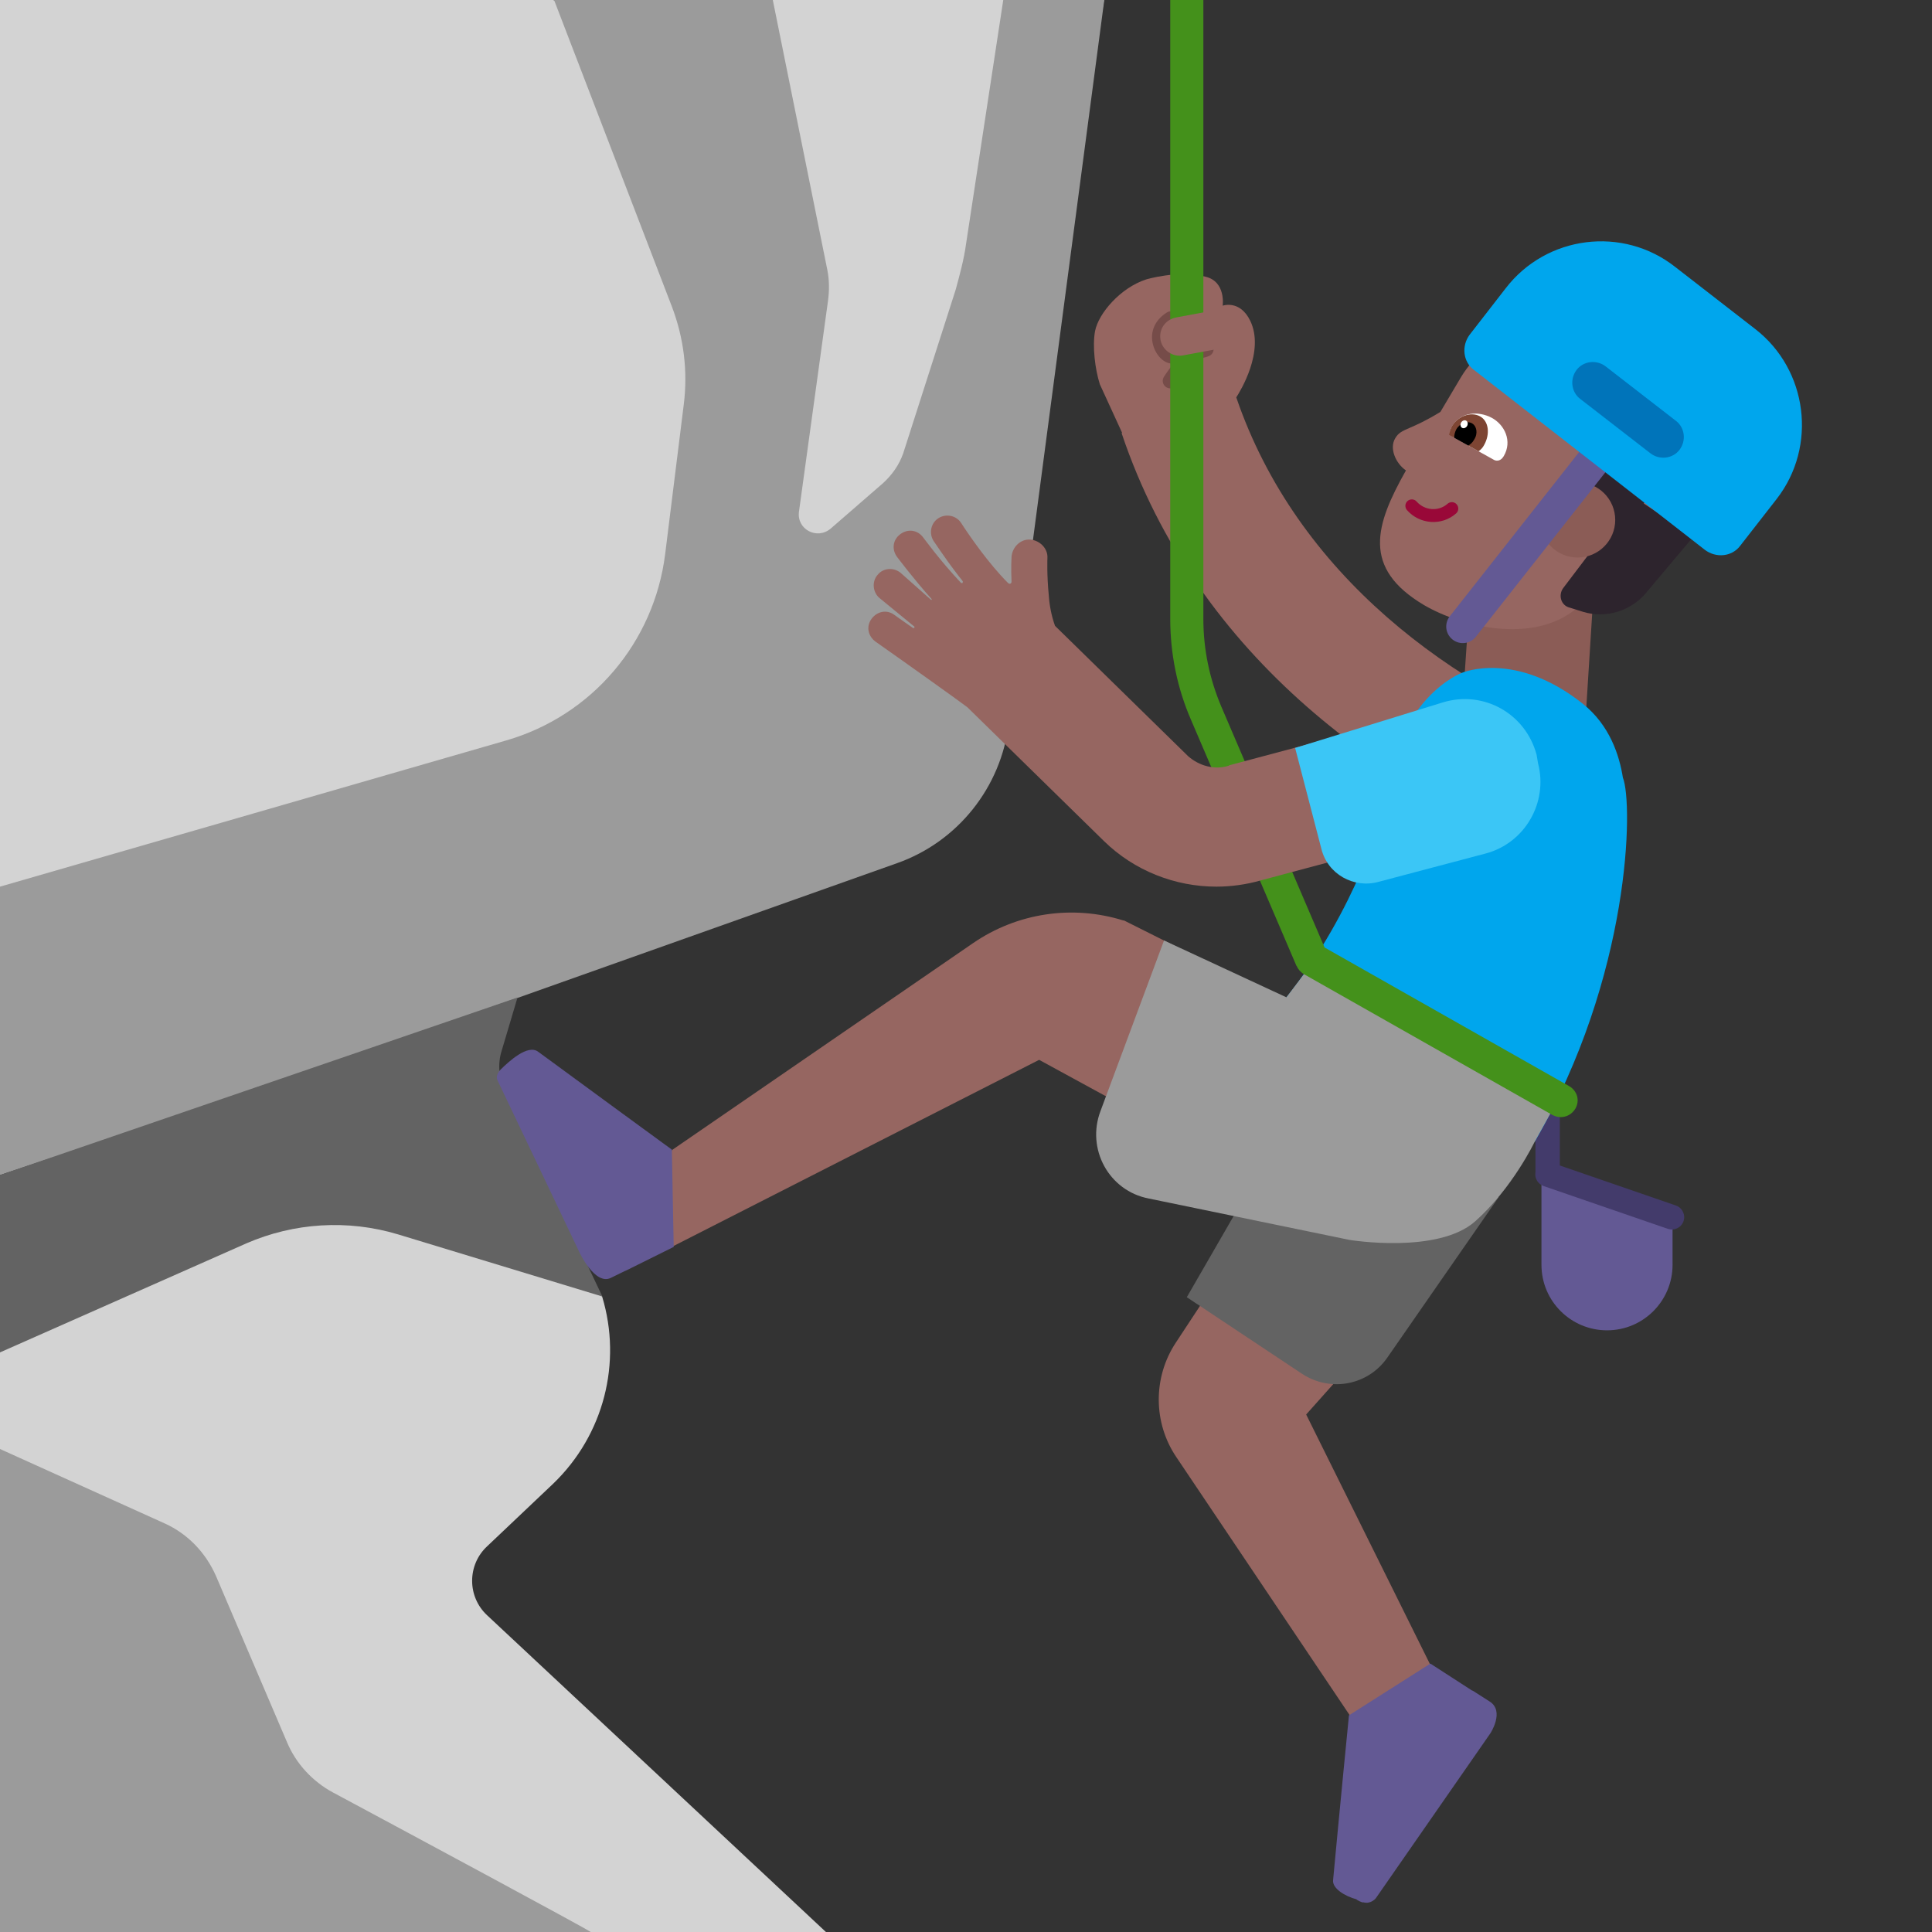 <svg viewBox="2 2 28 28" xmlns="http://www.w3.org/2000/svg">
<rect x="2" y="2" width="28" height="28" fill="#333333" stroke="none"/>
<path d="M9.593 20.024L9.016 17.503C8.756 16.973 9.17 16.36 9.72 16.14L15.09 13.98C15.76 13.71 16.23 13.11 16.35 12.41L18 2L17.271 2.257L16.543 2H13.197L11.609 2.443L10.015 2H2V14.866L2.941 18.125L2 21.59V23.044L3.779 28.791L10.463 30H13.97L9.06 25.41C8.77 25.14 8.77 24.68 9.06 24.41L10.02 23.5C10.754 22.792 11.015 21.748 10.728 20.795C10.687 20.658 9.657 20.157 9.593 20.024Z" fill="#D3D3D3"/>
<path d="M16 5.54L16.54 2H18.004L16.62 12.48C16.51 13.41 15.88 14.2 15 14.51L9.48 16.47L6.16 17.63C5.22 17.96 2 19.03 2 19.03V14.85L9.34 12.73C10.58 12.37 11.48 11.31 11.64 10.03L11.91 7.86C11.97 7.38 11.91 6.9 11.74 6.45L10.03 2H13.2L13.99 5.91C14.02 6.06 14.02 6.21 14 6.36L13.58 9.41C13.54 9.67 13.84 9.83 14.04 9.66L14.8 9C14.93 8.88 15.03 8.74 15.09 8.57L15.85 6.2C15.91 5.98 15.97 5.76 16 5.54ZM4.39 24.08L2 23V30H10.56C10.59 30 7.93 28.57 6.83 27.98C6.53 27.82 6.29 27.56 6.16 27.25L5.13 24.84C4.98 24.5 4.72 24.23 4.39 24.08Z" fill="#9B9B9B"/>
<path d="M9.5 16.457L9.27 17.23C9.21 17.42 9.23 17.63 9.32 17.82L10.73 20.79L7.77 19.89C7.04 19.67 6.26 19.72 5.57 20.02L2 21.6V19.03L9.5 16.457Z" fill="#636363"/>
<path d="M26.24 19.6L24.34 18.88V20.33C24.34 20.86 24.77 21.28 25.29 21.28C25.82 21.28 26.24 20.85 26.24 20.33V19.6Z" fill="#635994"/>
<path d="M24.606 18.13C24.606 18.032 24.527 17.954 24.43 17.954C24.332 17.954 24.253 18.032 24.253 18.13V18.989C24.238 19.074 24.287 19.16 24.371 19.189L26.171 19.809C26.265 19.841 26.367 19.792 26.399 19.698C26.431 19.605 26.381 19.503 26.288 19.471L24.606 18.891V18.13Z" fill="#433B6B"/>
<path d="M19.917 7.759C19.974 7.671 20.332 7.092 20.12 6.65C19.97 6.34 19.72 6.43 19.72 6.43C19.72 6.43 19.77 6.08 19.47 6.01C19.07 5.91 18.61 6.05 18.61 6.05C18.24 6.17 17.92 6.54 17.87 6.8C17.83 7.02 17.87 7.35 17.94 7.57L18.263 8.274L18.255 8.277C19.348 11.534 22.133 13.514 24.774 14.469L25.366 12.831C23.038 11.99 20.793 10.321 19.917 7.759Z" fill="#966661"/>
<path d="M18.982 15.687L18.175 17.968L17.06 17.36L11.738 20.07L11.527 19.348L11.738 18.668L16.1 15.67C16.74 15.23 17.54 15.11 18.28 15.34H18.29L18.982 15.687Z" fill="#966661"/>
<path d="M21.547 21.808L19.642 20.545L19.04 21.46C18.71 21.96 18.71 22.62 19.05 23.12L21.73 27.11L22.77 26.21L20.93 22.5L21.547 21.808Z" fill="#966661"/>
<path d="M19.027 6.712C19.078 6.68 19.094 6.613 19.062 6.562C19.03 6.511 18.963 6.496 18.912 6.528C18.814 6.589 18.751 6.667 18.719 6.754C18.688 6.84 18.691 6.927 18.712 7.001C18.732 7.075 18.771 7.141 18.818 7.189C18.86 7.231 18.928 7.277 19.008 7.268C18.964 7.323 18.917 7.386 18.869 7.46C18.836 7.511 18.85 7.578 18.901 7.611C18.951 7.644 19.018 7.629 19.051 7.579C19.205 7.343 19.324 7.242 19.395 7.199L19.403 7.195C19.435 7.187 19.461 7.179 19.48 7.174C19.491 7.17 19.5 7.168 19.506 7.166L19.513 7.163L19.515 7.163L19.516 7.162C19.563 7.146 19.593 7.099 19.588 7.05C19.578 6.949 19.494 6.942 19.422 6.956C19.395 6.962 19.362 6.972 19.325 6.991C19.248 7.009 19.137 7.032 18.992 7.051C18.989 7.05 18.982 7.045 18.972 7.035C18.952 7.015 18.931 6.982 18.921 6.943C18.91 6.905 18.91 6.865 18.923 6.828C18.936 6.792 18.965 6.751 19.027 6.712Z" fill="#764C49"/>
<path d="M25.09 10.66L24.98 12.41L23.19 12.32L23.31 10.54L25.09 10.66Z" fill="#8B5C56"/>
<path d="M25.52 13.27C25.47 12.95 25.33 12.51 24.94 12.2C23.96 11.42 23.19 11.75 23.19 11.75C23.19 11.75 22.19 12.11 22.04 13.77C22.04 13.78 21.66 15.18 20.64 16.46L24.24 18.55C25.64 16.14 25.67 13.64 25.52 13.27Z" fill="#00A6ED"/>
<path d="M20.81 18.01L19.2 20.8L20.87 21.91C21.28 22.18 21.83 22.08 22.11 21.67L23.72 19.35L20.81 18.01Z" fill="#636363"/>
<path d="M17.95 18.1L18.87 15.63L20.644 16.454L20.92 16.09L24.49 18.1L24.24 18.55C24.24 18.55 23.92 19.22 23.38 19.7C22.84 20.18 21.56 19.97 21.56 19.97L18.65 19.37C18.07 19.26 17.74 18.65 17.95 18.1Z" fill="#9B9B9B"/>
<path d="M22.641 10.771C23.191 11.091 24.211 11.331 24.831 10.831L25.571 10.091L26.361 9.341C26.751 8.681 26.521 7.821 25.861 7.431L25.081 6.971C24.421 6.581 23.561 6.811 23.171 7.471L22.875 7.97C22.664 8.099 22.527 8.159 22.432 8.2C22.322 8.248 22.268 8.271 22.221 8.351C22.131 8.499 22.229 8.717 22.376 8.818C21.933 9.603 21.729 10.232 22.641 10.771Z" fill="#966661"/>
<path d="M25.822 9.297L25.902 9.177L25.232 8.717L24.872 9.237L25.372 9.577L24.652 10.527C24.582 10.627 24.622 10.777 24.752 10.807L24.942 10.867C25.272 10.967 25.632 10.857 25.852 10.597L26.542 9.777L25.822 9.297Z" fill="#2D242D"/>
<path d="M25.409 9.535C25.409 9.836 25.165 10.08 24.864 10.08C24.563 10.08 24.319 9.836 24.319 9.535C24.319 9.234 24.563 8.99 24.864 8.99C25.165 8.99 25.409 9.234 25.409 9.535Z" fill="#8B5C56"/>
<path d="M25.389 8.689C25.471 8.584 25.453 8.433 25.349 8.351C25.245 8.269 25.094 8.287 25.012 8.391L23.012 10.931C22.929 11.036 22.947 11.187 23.052 11.269C23.156 11.351 23.307 11.333 23.389 11.229L25.389 8.689ZM11.737 18.661C11.737 18.661 10.585 17.82 9.8 17.243C9.648 17.127 9.37 17.389 9.258 17.498C9.177 17.578 9.206 17.648 9.206 17.648L10.394 20.142C10.394 20.142 10.622 20.637 10.855 20.519L11.051 20.423C11.061 20.419 11.07 20.415 11.079 20.411L11.764 20.071L11.737 18.661ZM21.55 26.86C21.55 26.86 21.41 28.28 21.32 29.25C21.308 29.368 21.49 29.482 21.662 29.527L21.66 29.53C21.66 29.53 21.74 29.58 21.76 29.57C21.87 29.6 21.94 29.51 21.94 29.51L23.6 27.12C23.6 27.12 23.81 26.8 23.59 26.66L23.34 26.5L23.338 26.503L22.73 26.11L21.55 26.86Z" fill="#635994"/>
<path d="M23.069 8.34C23.02 8.311 23.005 8.253 23.035 8.194C23.035 8.194 23.038 8.187 23.041 8.183C23.17 7.965 23.428 7.955 23.617 8.054C23.806 8.154 23.922 8.393 23.793 8.611C23.793 8.611 23.79 8.615 23.786 8.621C23.756 8.671 23.701 8.689 23.656 8.667L23.069 8.34Z" fill="white"/>
<path d="M23.001 8.302C23.011 8.262 23.02 8.218 23.038 8.185C23.128 8.026 23.319 7.964 23.448 8.033C23.578 8.103 23.598 8.292 23.508 8.451C23.488 8.49 23.458 8.52 23.428 8.54L23.001 8.302Z" fill="#7D4533"/>
<path d="M23.075 8.344C23.075 8.304 23.085 8.264 23.105 8.224C23.154 8.135 23.264 8.095 23.333 8.135C23.403 8.175 23.423 8.284 23.363 8.373C23.343 8.413 23.31 8.438 23.28 8.458L23.075 8.344Z" fill="black"/>
<path d="M23.262 8.174C23.278 8.145 23.273 8.111 23.249 8.097C23.226 8.083 23.193 8.095 23.176 8.123C23.16 8.152 23.165 8.186 23.189 8.2C23.212 8.214 23.245 8.202 23.262 8.174Z" fill="white"/>
<path d="M22.399 9.261C22.438 9.227 22.497 9.23 22.531 9.269C22.648 9.401 22.849 9.416 22.979 9.301C23.018 9.267 23.077 9.27 23.111 9.309C23.145 9.348 23.142 9.407 23.103 9.441C22.893 9.626 22.574 9.6 22.391 9.393C22.357 9.354 22.361 9.295 22.399 9.261Z" fill="#990838"/>
<path d="M27.44 6.77L26.28 5.87C25.52 5.27 24.41 5.41 23.82 6.18L23.3 6.85C23.18 7.01 23.2 7.24 23.36 7.36L26.71 9.97C26.87 10.09 27.1 10.07 27.22 9.91L27.75 9.23C28.34 8.47 28.2 7.36 27.44 6.77Z" fill="#00A6ED"/>
<path d="M26.29 8.1L25.27 7.31C25.14 7.21 24.95 7.23 24.85 7.36C24.75 7.49 24.77 7.68 24.9 7.78L25.92 8.57C26.05 8.67 26.24 8.65 26.34 8.52C26.44 8.39 26.42 8.2 26.29 8.1Z" fill="#0074BA"/>
<path d="M19.26 12.43L20.79 16L20.792 15.999C20.812 16.047 20.849 16.09 20.9 16.12L24.5 18.16C24.54 18.18 24.58 18.19 24.62 18.19C24.7 18.19 24.78 18.15 24.83 18.07C24.9 17.95 24.86 17.81 24.74 17.74L21.197 15.732L19.7 12.24C19.53 11.84 19.44 11.41 19.44 10.97V2H18.96V10.97C18.96 11.47 19.06 11.97 19.26 12.43Z" fill="#44911B"/>
<path d="M18.82 6.93C18.85 7.08 19 7.18 19.15 7.15L19.74 7.04L19.64 6.49L19.05 6.6C18.89 6.63 18.79 6.77 18.82 6.93Z" fill="#966661"/>
<path d="M22.4 12.4L19.82 13.09L19.8 13.1C19.6 13.16 19.38 13.1 19.22 12.96L17.29 11.07C17.24 10.93 17.21 10.78 17.2 10.63C17.17 10.33 17.18 10.09 17.18 10.09C17.19 9.95 17.07 9.83 16.93 9.82C16.79 9.81 16.67 9.93 16.66 10.07C16.66 10.08 16.65 10.23 16.66 10.43C16.66 10.46 16.63 10.47 16.61 10.45C16.32 10.16 16.04 9.75 15.93 9.58C15.86 9.47 15.71 9.44 15.6 9.51C15.49 9.58 15.46 9.73 15.53 9.84C15.54 9.85 15.68 10.07 15.88 10.33C15.9 10.36 15.93 10.39 15.95 10.42C15.96 10.43 15.95 10.44 15.95 10.45C15.94 10.45 15.93 10.45 15.93 10.45C15.61 10.11 15.39 9.8 15.38 9.79C15.3 9.68 15.16 9.66 15.05 9.74C14.94 9.82 14.92 9.96 15 10.07C15 10.07 15.24 10.39 15.5 10.68C15.51 10.69 15.5 10.7 15.49 10.69L15.05 10.3C14.95 10.22 14.8 10.23 14.72 10.33C14.63 10.43 14.65 10.59 14.75 10.67L15.25 11.08C15.26 11.09 15.25 11.11 15.23 11.1C15.07 10.99 14.96 10.91 14.96 10.91C14.85 10.83 14.71 10.86 14.63 10.97C14.55 11.08 14.58 11.22 14.69 11.3C15.16 11.63 15.93 12.18 16.02 12.25L18 14.19C18.44 14.62 19.03 14.85 19.63 14.85C19.84 14.85 20.06 14.82 20.27 14.76L22.85 14.07L22.4 12.4Z" fill="#966661"/>
<path d="M24.29 13.06C24.44 13.63 24.1 14.22 23.53 14.37L21.98 14.78C21.62 14.88 21.24 14.67 21.15 14.3L20.77 12.84L22.91 12.18C23.5 12 24.11 12.34 24.27 12.94L24.29 13.06Z" fill="#3BC6F6"/>
</svg>
